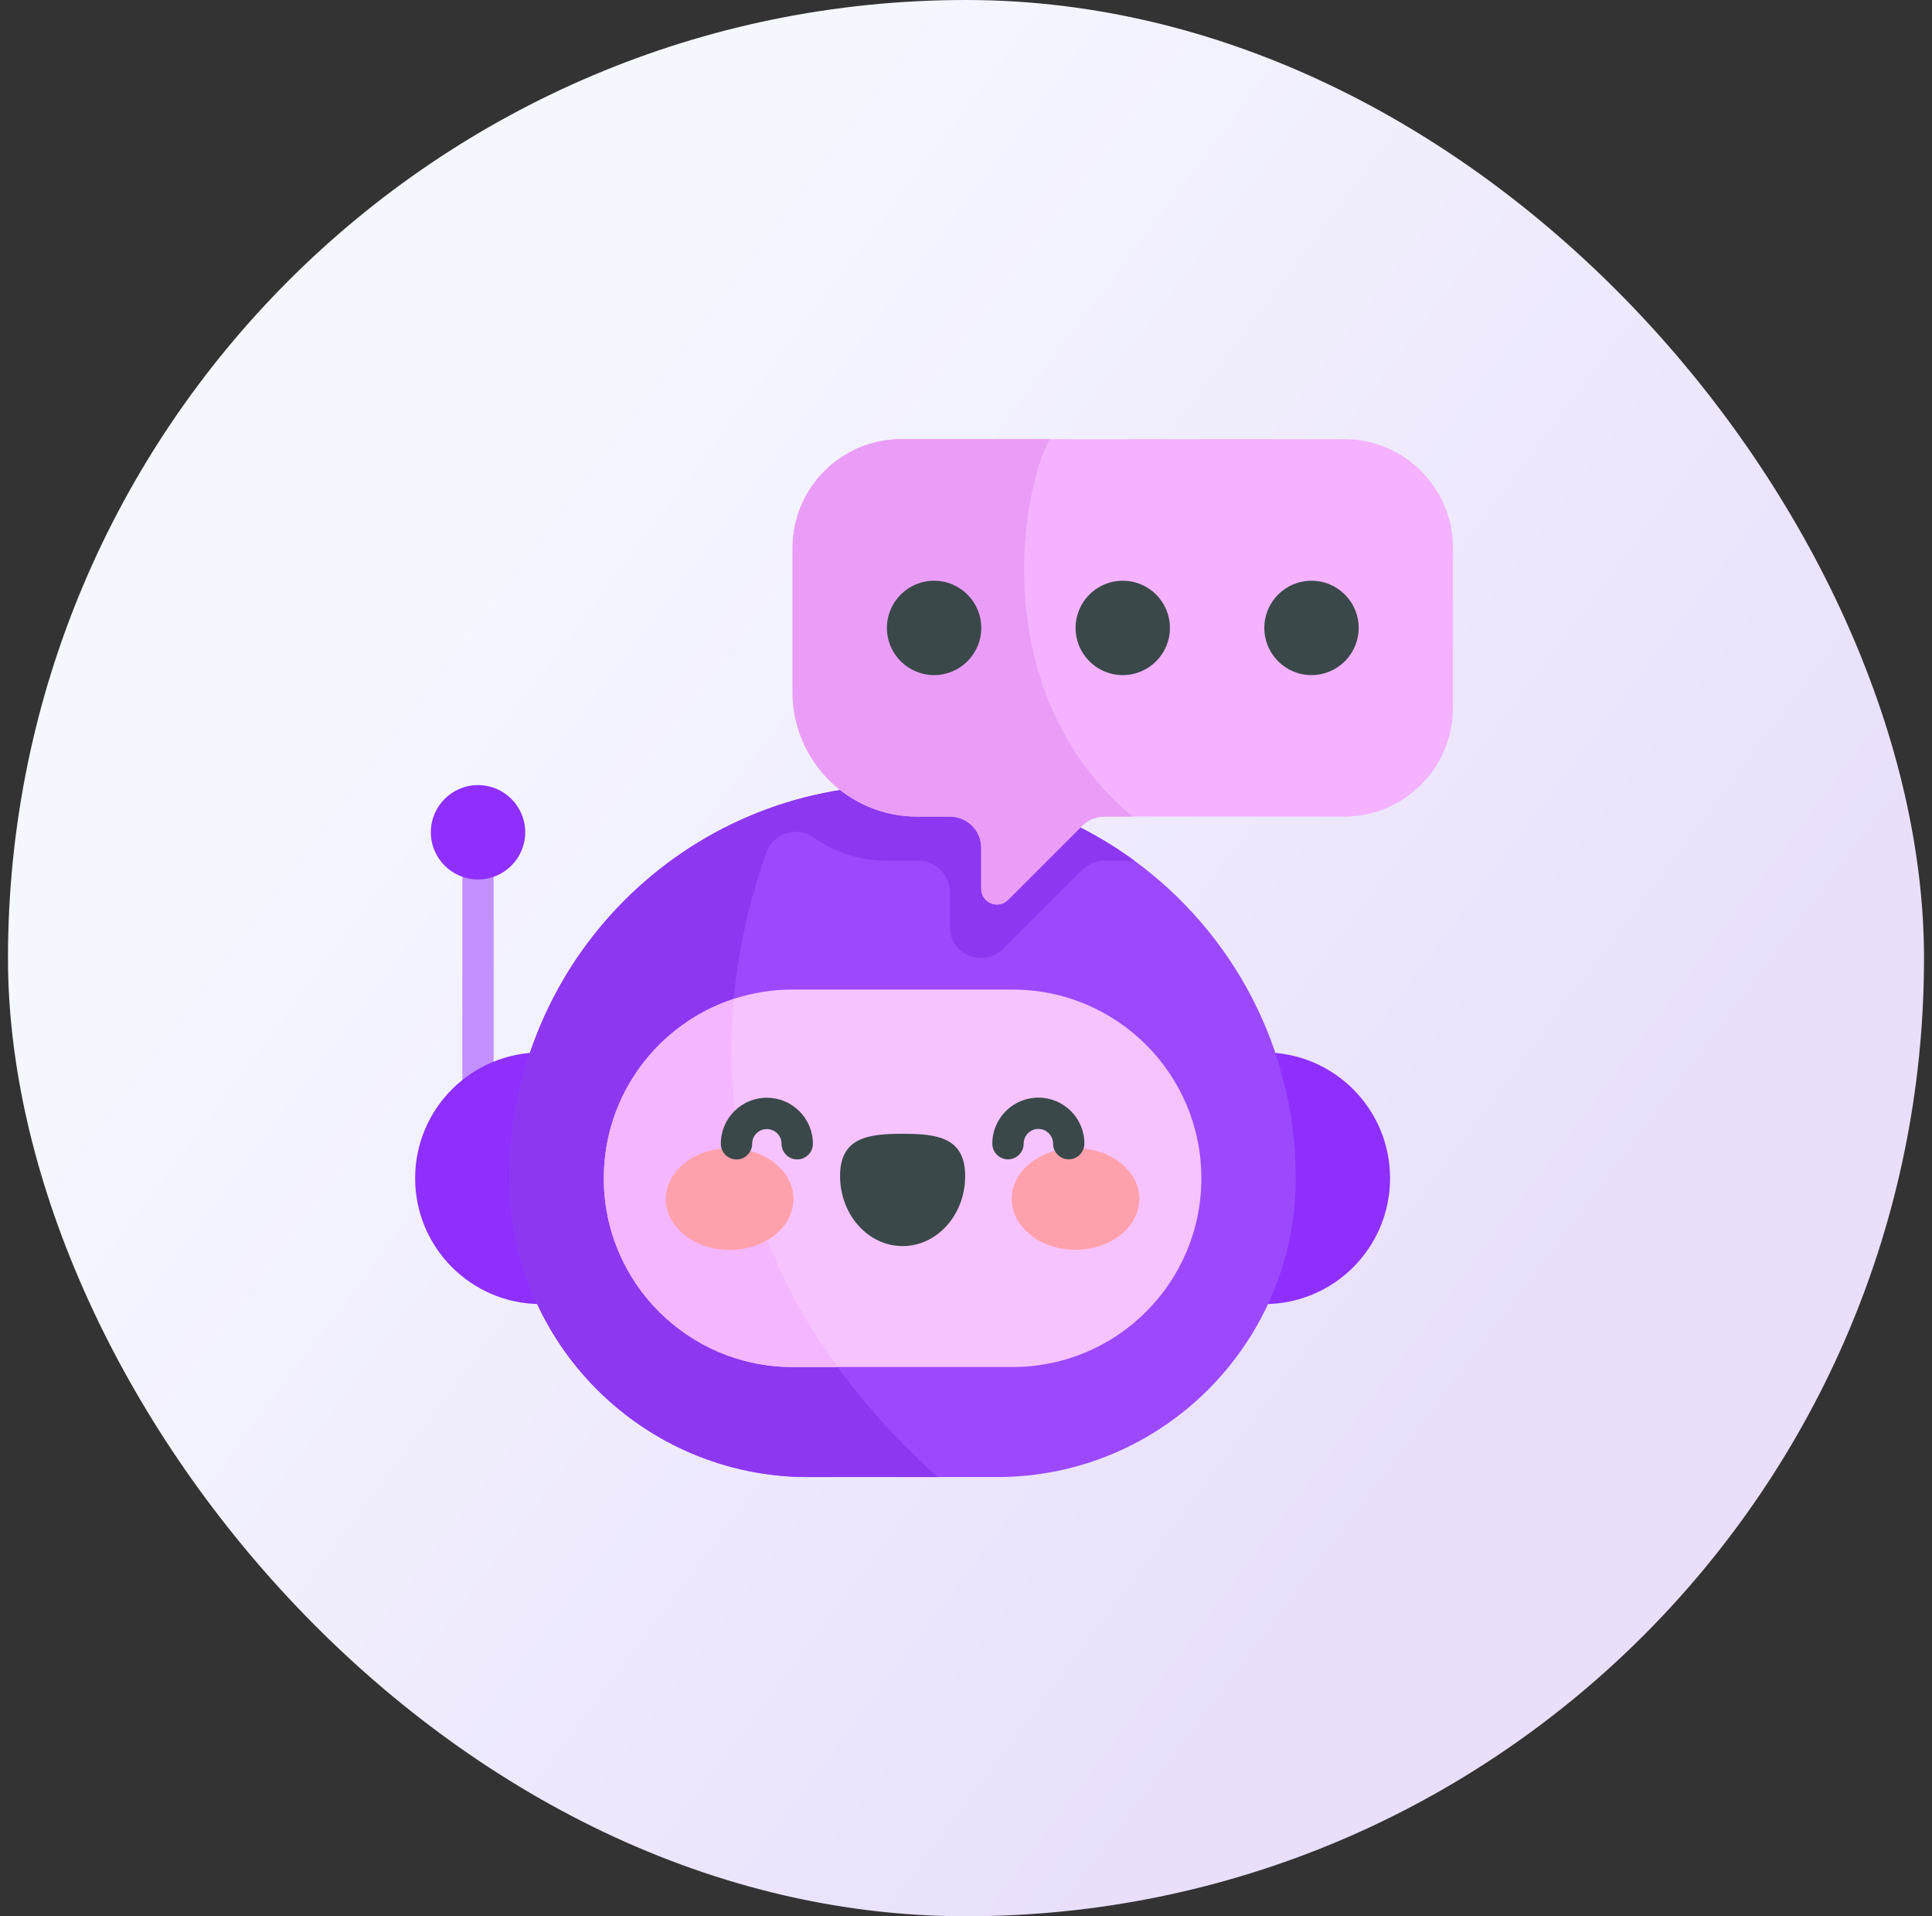 <svg width="121" height="120" viewBox="0 0 121 120" fill="none" xmlns="http://www.w3.org/2000/svg">
<rect x="0" y="0" width="121" height="120" fill="#333333" stroke="none"/>
<rect x="0.5" width="120" height="120" rx="60" fill="url(#paint0_linear_19861_31602)"/>
<g clip-path="url(#clip0_19861_31602)">
<path d="M29.938 49.953C29.396 49.953 28.957 50.392 28.957 50.934V69.846C28.957 70.388 29.396 70.827 29.938 70.827C30.48 70.827 30.919 70.388 30.919 69.846V50.934C30.919 50.392 30.48 49.953 29.938 49.953Z" fill="#C390FF"/>
<path d="M33.879 81.664H35.849V65.906H33.879C29.527 65.906 26 69.434 26 73.785C26 78.124 29.515 81.664 33.879 81.664Z" fill="#8E2FFD"/>
<path d="M79.181 81.664H77.211V65.906H79.181C83.532 65.906 87.059 69.434 87.059 73.785C87.059 78.124 83.544 81.664 79.181 81.664Z" fill="#8E2FFD"/>
<path d="M81.153 73.785C81.153 84.09 72.802 92.497 62.44 92.497H50.621C40.288 92.497 31.91 84.119 31.91 73.785C31.91 60.224 42.896 49.164 56.531 49.164C61.955 49.164 66.98 50.922 71.056 53.904C77.171 58.378 81.153 65.604 81.153 73.785Z" fill="#9C49FD"/>
<path d="M71.056 53.904H69.162C68.641 53.904 68.142 54.111 67.774 54.478L62.835 59.419C61.599 60.655 59.485 59.778 59.485 58.031V55.866C59.485 54.782 58.606 53.904 57.523 53.904H55.516C53.814 53.904 52.239 53.361 50.953 52.442C49.902 51.687 48.42 52.185 47.987 53.406C44.759 62.499 42.96 78.254 58.724 92.497H50.621C40.288 92.497 31.91 84.119 31.91 73.785C31.91 60.224 42.896 49.164 56.531 49.164C61.955 49.164 66.98 50.922 71.056 53.904Z" fill="#8D38F0"/>
<path d="M75.241 73.786C75.241 80.295 69.968 85.604 63.423 85.604H49.636C43.107 85.604 37.816 80.313 37.816 73.786C37.816 68.557 41.22 64.103 45.953 62.553C47.111 62.174 48.348 61.969 49.636 61.969H63.423C69.95 61.969 75.241 67.26 75.241 73.786Z" fill="#F6C3FF"/>
<path d="M52.457 85.606H49.636C43.107 85.606 37.816 80.315 37.816 73.788C37.816 68.558 41.22 64.105 45.953 62.555C45.326 69.359 46.563 77.514 52.457 85.606Z" fill="#F4B6FF"/>
<path d="M91 34.32V44.317C91 48.083 87.947 51.137 84.18 51.137H69.162C68.641 51.137 68.141 51.344 67.774 51.711L63.129 56.355C62.511 56.973 61.455 56.535 61.455 55.661V53.099C61.455 52.014 60.576 51.137 59.493 51.137H57.435C53.128 51.137 49.637 47.644 49.637 43.337V34.32C49.637 30.553 52.69 27.5 56.455 27.5H84.18C87.947 27.5 91 30.553 91 34.32Z" fill="#F4B2FF"/>
<path d="M70.924 51.137H69.162C68.641 51.137 68.141 51.344 67.774 51.711L63.129 56.355C62.511 56.973 61.455 56.535 61.455 55.661V53.099C61.455 52.015 60.576 51.137 59.493 51.137H57.435C53.128 51.137 49.637 47.645 49.637 43.337V34.32C49.637 30.553 52.69 27.5 56.455 27.5H65.733C63.885 30.965 61.837 43.477 70.924 51.137Z" fill="#EA9DF7"/>
<path d="M29.939 55.073C31.571 55.073 32.894 53.75 32.894 52.119C32.894 50.487 31.571 49.164 29.939 49.164C28.307 49.164 26.984 50.487 26.984 52.119C26.984 53.75 28.307 55.073 29.939 55.073Z" fill="#8E2FFD"/>
<path d="M70.318 42.276C71.95 42.276 73.272 40.953 73.272 39.322C73.272 37.69 71.95 36.367 70.318 36.367C68.686 36.367 67.363 37.69 67.363 39.322C67.363 40.953 68.686 42.276 70.318 42.276Z" fill="#3A484A"/>
<path d="M82.138 42.276C83.77 42.276 85.093 40.953 85.093 39.322C85.093 37.69 83.77 36.367 82.138 36.367C80.506 36.367 79.184 37.69 79.184 39.322C79.184 40.953 80.506 42.276 82.138 42.276Z" fill="#3A484A"/>
<path d="M58.502 42.276C60.133 42.276 61.456 40.953 61.456 39.322C61.456 37.69 60.133 36.367 58.502 36.367C56.87 36.367 55.547 37.69 55.547 39.322C55.547 40.953 56.87 42.276 58.502 42.276Z" fill="#3A484A"/>
<path d="M49.696 75.087C49.697 76.844 47.908 78.27 45.701 78.271C43.494 78.272 41.704 76.849 41.703 75.091C41.702 73.333 43.491 71.907 45.698 71.906C47.905 71.905 49.695 73.329 49.696 75.087Z" fill="#FFA1AC"/>
<path d="M63.363 75.083C63.364 76.841 65.154 78.265 67.361 78.263C69.568 78.262 71.357 76.837 71.356 75.079C71.355 73.321 69.565 71.897 67.358 71.898C65.151 71.9 63.362 73.325 63.363 75.083Z" fill="#FFA1AC"/>
<path d="M60.448 73.647C60.447 71.225 58.693 70.999 56.529 71C54.366 71.001 52.612 71.229 52.613 73.65C52.615 76.071 54.369 78.033 56.533 78.032C58.697 78.031 60.449 76.067 60.448 73.647Z" fill="#3A484A"/>
<path d="M46.126 72.607C45.584 72.608 45.145 72.168 45.145 71.627C45.144 70.034 46.432 68.743 48.026 68.742C49.615 68.741 50.91 70.033 50.911 71.624C50.911 72.166 50.472 72.605 49.93 72.605C49.389 72.606 48.949 72.168 48.949 71.625C48.949 70.802 47.951 70.399 47.376 70.974C47.202 71.148 47.106 71.38 47.107 71.626C47.107 72.166 46.669 72.607 46.126 72.607Z" fill="#3A484A"/>
<path d="M63.129 72.6C62.588 72.6 62.149 72.161 62.148 71.619C62.148 70.029 63.44 68.735 65.03 68.734C66.624 68.734 67.914 70.022 67.915 71.616C67.915 72.158 67.476 72.597 66.934 72.598C66.394 72.598 65.953 72.161 65.953 71.617C65.953 71.108 65.541 70.696 65.032 70.696C64.525 70.696 64.11 71.109 64.111 71.618C64.111 72.157 63.674 72.6 63.129 72.6Z" fill="#3A484A"/>
</g>
<defs>
<linearGradient id="paint0_linear_19861_31602" x1="90.5" y1="90" x2="24.5" y2="40.5" gradientUnits="userSpaceOnUse">
<stop stop-color="#E9DFFB"/>
<stop offset="1" stop-color="#F5F7FF"/>
</linearGradient>
<clipPath id="clip0_19861_31602">
<rect width="65" height="65" fill="white" transform="translate(26 27.5)"/>
</clipPath>
</defs>
</svg>
